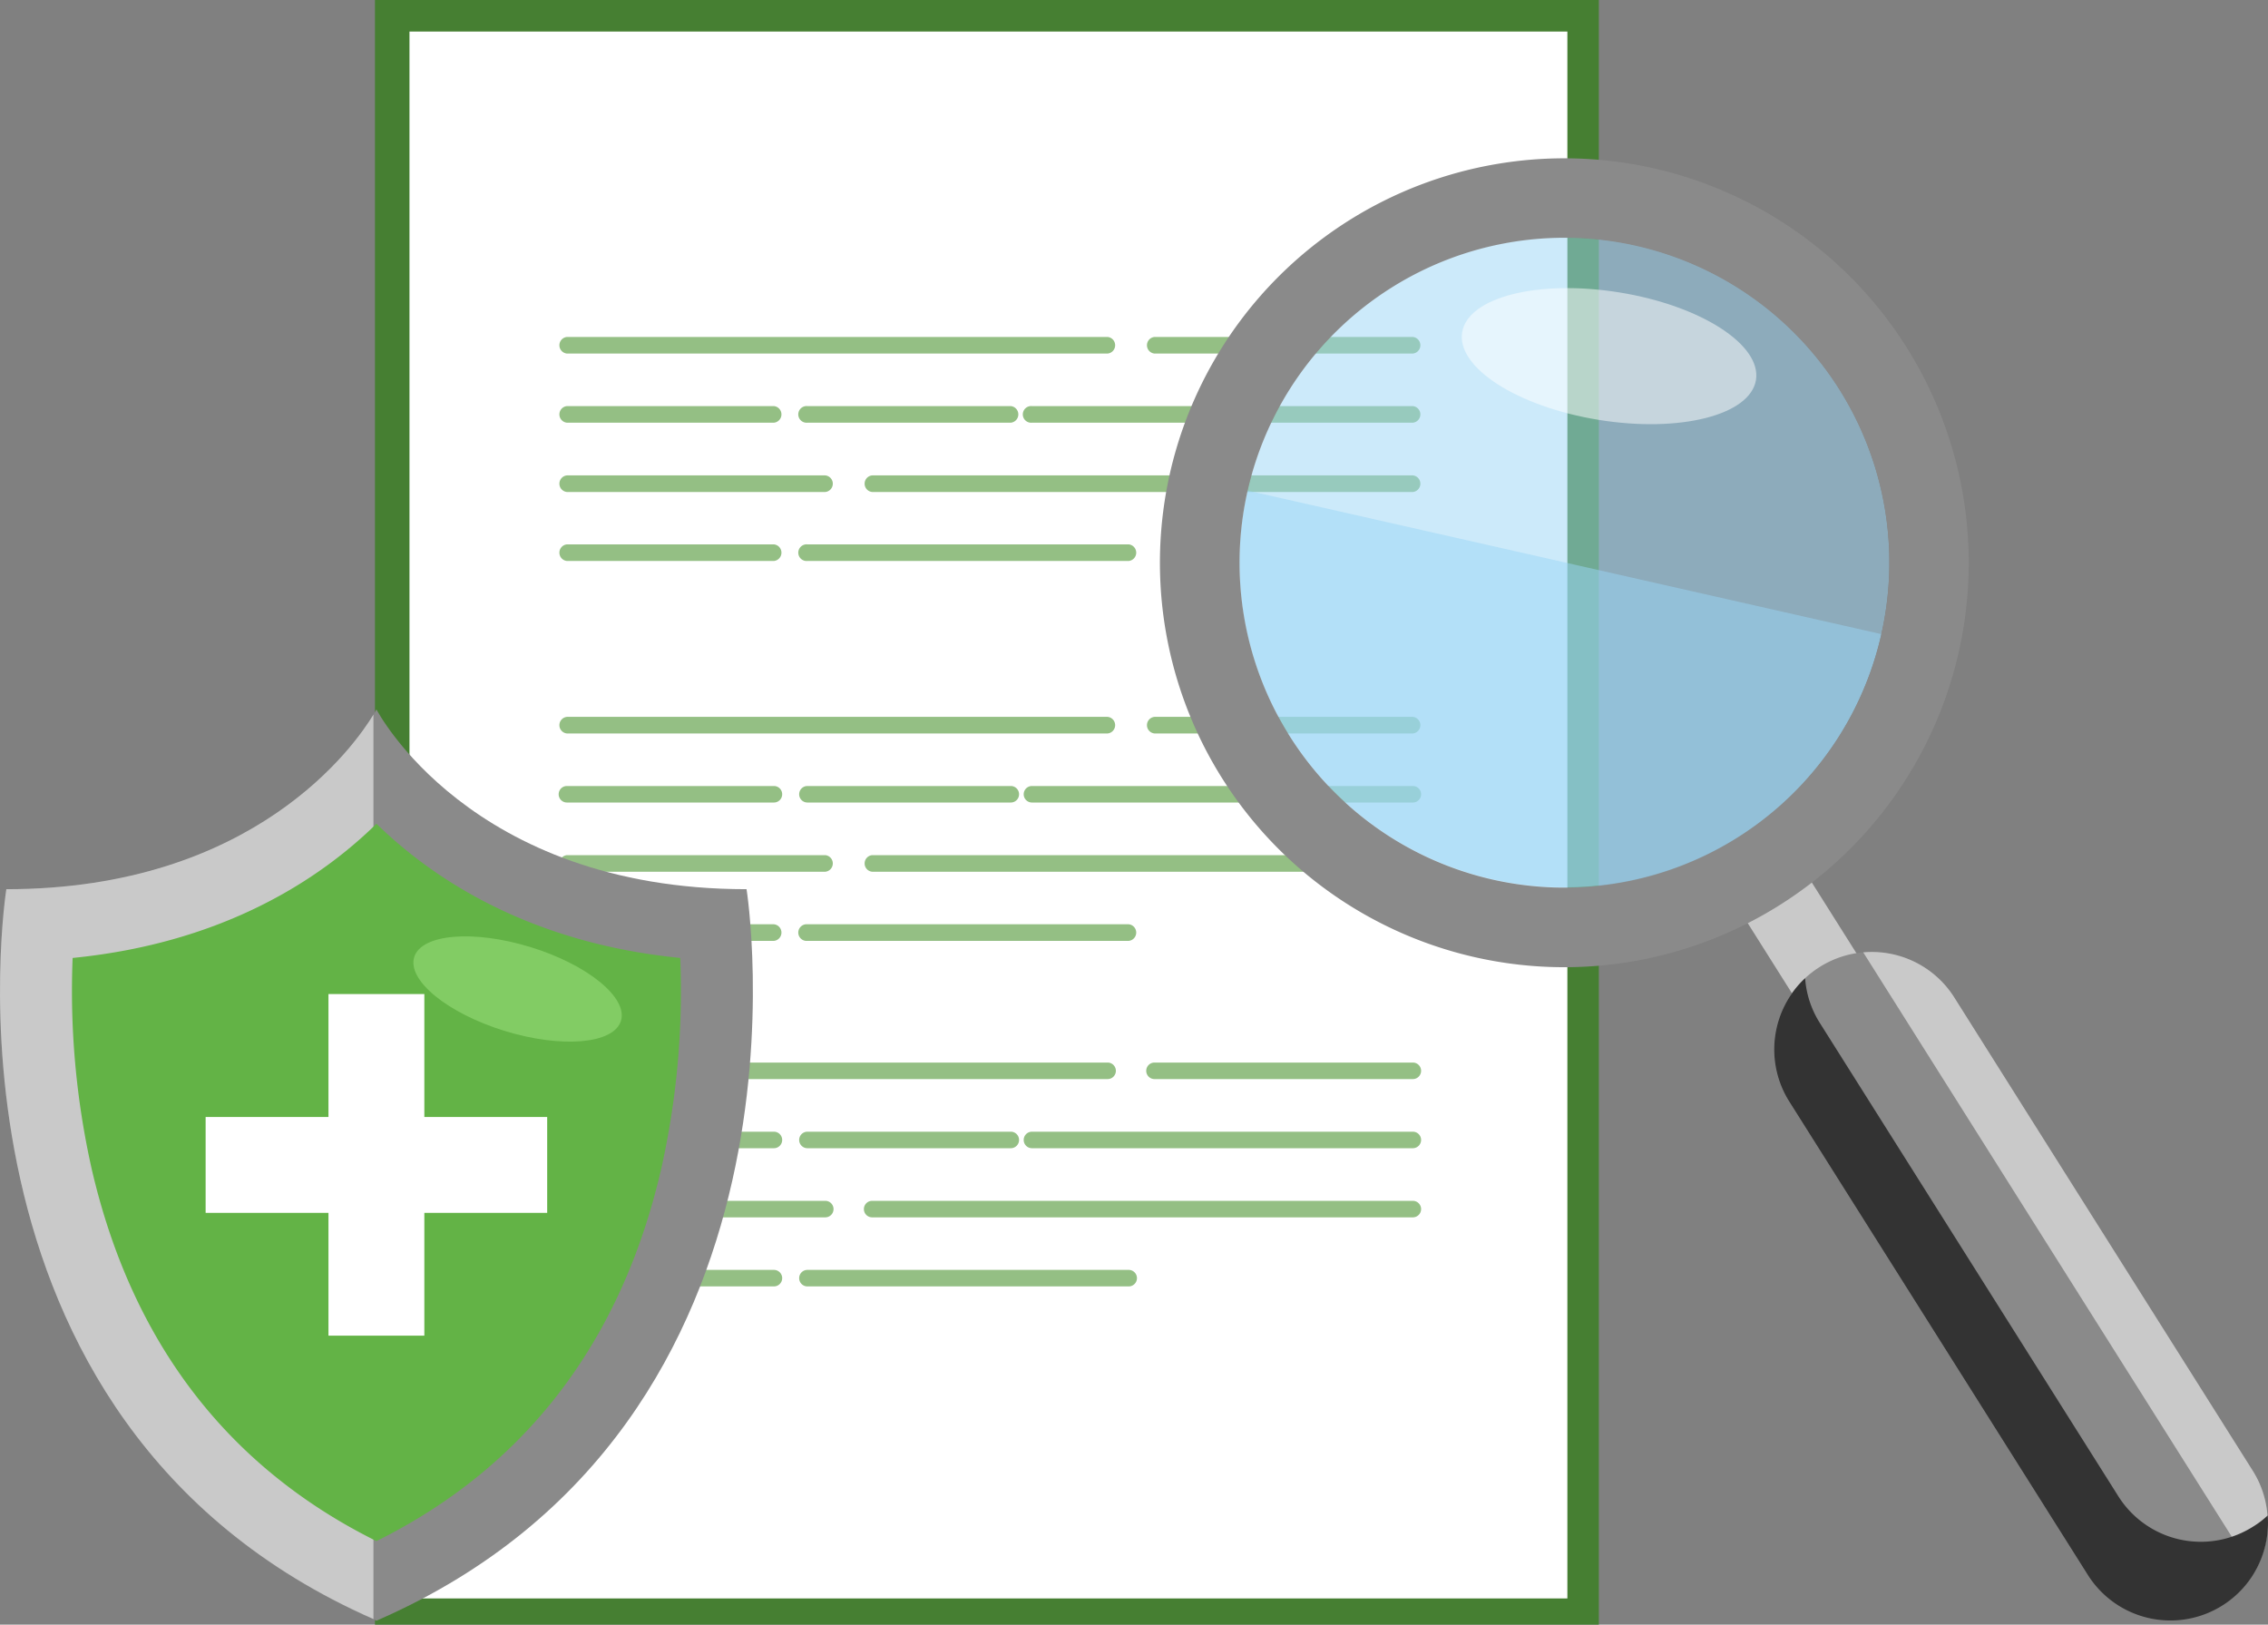 <svg id="Componente_5_1" data-name="Componente 5 – 1" xmlns="http://www.w3.org/2000/svg" width="288.382" height="206.55" viewBox="0 0 288.382 206.55">
  <rect x="0" y="0" width="288.382" height="206.55" fill="#808080" stroke="none"/>
  <rect id="Retângulo_8" data-name="Retângulo 8" width="155.62" height="206.55" transform="translate(47.676)" fill="#467f32"/>
  <rect id="Retângulo_9" data-name="Retângulo 9" width="147.23" height="199.21" transform="translate(52.066 4.01)" fill="#fff"/>
  <path id="Caminho_240" data-name="Caminho 240" d="M199.78,1143.7H131a1.06,1.06,0,0,1,0-2.11h68.75a1.06,1.06,0,0,1,0,2.11Z" transform="translate(-58.914 -1050.45)" fill="#94bf84"/>
  <path id="Caminho_241" data-name="Caminho 241" d="M238.56,1143.7H205.71a1.06,1.06,0,0,1,0-2.11h32.85a1.06,1.06,0,0,1,0,2.11Z" transform="translate(-58.914 -1050.45)" fill="#94bf84"/>
  <path id="Caminho_242" data-name="Caminho 242" d="M238.56,1161.28H169.81a1.06,1.06,0,0,1,0-2.11h68.75a1.06,1.06,0,0,1,0,2.11Z" transform="translate(-58.914 -1050.45)" fill="#94bf84"/>
  <path id="Caminho_243" data-name="Caminho 243" d="M163.88,1161.28H131a1.06,1.06,0,0,1,0-2.11h32.85a1.06,1.06,0,0,1,0,2.11Z" transform="translate(-58.914 -1050.45)" fill="#94bf84"/>
  <path id="Caminho_244" data-name="Caminho 244" d="M157.35,1170.07H131a1.06,1.06,0,0,1,0-2.11h26.32a1.06,1.06,0,0,1,0,2.11Z" transform="translate(-58.914 -1050.45)" fill="#94bf84"/>
  <path id="Caminho_245" data-name="Caminho 245" d="M202.43,1170.07H161.58a1.06,1.06,0,1,1,0-2.11h40.85a1.06,1.06,0,0,1,0,2.11Z" transform="translate(-58.914 -1050.45)" fill="#94bf84"/>
  <path id="Caminho_246" data-name="Caminho 246" d="M157.35,1152.48H131a1.05,1.05,0,1,1,0-2.1h26.32a1.05,1.05,0,1,1,0,2.1Z" transform="translate(-58.914 -1050.45)" fill="#94bf84"/>
  <path id="Caminho_247" data-name="Caminho 247" d="M187.44,1152.48H161.58a1.05,1.05,0,1,1,0-2.1h25.86a1.05,1.05,0,1,1,0,2.1Z" transform="translate(-58.914 -1050.45)" fill="#94bf84"/>
  <path id="Caminho_248" data-name="Caminho 248" d="M238.56,1152.48H190.13a1.05,1.05,0,1,1,0-2.1h48.43a1.05,1.05,0,1,1,0,2.1Z" transform="translate(-58.914 -1050.45)" fill="#94bf84"/>
  <path id="Caminho_249" data-name="Caminho 249" d="M199.78,1095.4H131a1.06,1.06,0,0,1,0-2.11h68.75a1.06,1.06,0,0,1,0,2.11Z" transform="translate(-58.914 -1050.45)" fill="#94bf84"/>
  <path id="Caminho_250" data-name="Caminho 250" d="M238.56,1095.4H205.71a1.06,1.06,0,0,1,0-2.11h32.85a1.06,1.06,0,0,1,0,2.11Z" transform="translate(-58.914 -1050.45)" fill="#94bf84"/>
  <path id="Caminho_251" data-name="Caminho 251" d="M238.56,1113H169.81a1.06,1.06,0,0,1,0-2.11h68.75a1.06,1.06,0,0,1,0,2.11Z" transform="translate(-58.914 -1050.45)" fill="#94bf84"/>
  <path id="Caminho_252" data-name="Caminho 252" d="M163.88,1113H131a1.06,1.06,0,0,1,0-2.11h32.85a1.06,1.06,0,0,1,0,2.11Z" transform="translate(-58.914 -1050.45)" fill="#94bf84"/>
  <path id="Caminho_253" data-name="Caminho 253" d="M157.35,1121.77H131a1.06,1.06,0,0,1,0-2.11h26.32a1.06,1.06,0,0,1,0,2.11Z" transform="translate(-58.914 -1050.45)" fill="#94bf84"/>
  <path id="Caminho_254" data-name="Caminho 254" d="M202.43,1121.77H161.58a1.06,1.06,0,1,1,0-2.11h40.85a1.06,1.06,0,0,1,0,2.11Z" transform="translate(-58.914 -1050.45)" fill="#94bf84"/>
  <path id="Caminho_255" data-name="Caminho 255" d="M157.35,1104.19H131a1.06,1.06,0,0,1,0-2.11h26.32a1.06,1.06,0,0,1,0,2.11Z" transform="translate(-58.914 -1050.45)" fill="#94bf84"/>
  <path id="Caminho_256" data-name="Caminho 256" d="M187.44,1104.19H161.58a1.06,1.06,0,1,1,0-2.11h25.86a1.06,1.06,0,0,1,0,2.11Z" transform="translate(-58.914 -1050.45)" fill="#94bf84"/>
  <path id="Caminho_257" data-name="Caminho 257" d="M238.56,1104.19H190.13a1.06,1.06,0,1,1,0-2.11h48.43a1.06,1.06,0,0,1,0,2.11Z" transform="translate(-58.914 -1050.45)" fill="#94bf84"/>
  <path id="Caminho_258" data-name="Caminho 258" d="M199.78,1187.64H131a1.05,1.05,0,1,1,0-2.1h68.75a1.05,1.05,0,0,1,0,2.1Z" transform="translate(-58.914 -1050.45)" fill="#94bf84"/>
  <path id="Caminho_259" data-name="Caminho 259" d="M238.56,1187.64H205.71a1.05,1.05,0,0,1,0-2.1h32.85a1.05,1.05,0,0,1,0,2.1Z" transform="translate(-58.914 -1050.45)" fill="#94bf84"/>
  <path id="Caminho_260" data-name="Caminho 260" d="M238.56,1205.22H169.81a1.05,1.05,0,1,1,0-2.1h68.75a1.05,1.05,0,0,1,0,2.1Z" transform="translate(-58.914 -1050.45)" fill="#94bf84"/>
  <path id="Caminho_261" data-name="Caminho 261" d="M163.88,1205.22H131a1.05,1.05,0,1,1,0-2.1h32.85a1.05,1.05,0,0,1,0,2.1Z" transform="translate(-58.914 -1050.45)" fill="#94bf84"/>
  <path id="Caminho_262" data-name="Caminho 262" d="M157.35,1214H131a1.05,1.05,0,1,1,0-2.1h26.32a1.05,1.05,0,1,1,0,2.1Z" transform="translate(-58.914 -1050.45)" fill="#94bf84"/>
  <path id="Caminho_263" data-name="Caminho 263" d="M202.43,1214H161.58a1.05,1.05,0,1,1,0-2.1h40.85a1.05,1.05,0,1,1,0,2.1Z" transform="translate(-58.914 -1050.45)" fill="#94bf84"/>
  <path id="Caminho_264" data-name="Caminho 264" d="M157.35,1196.43H131a1.05,1.05,0,1,1,0-2.1h26.32a1.05,1.05,0,0,1,0,2.1Z" transform="translate(-58.914 -1050.45)" fill="#94bf84"/>
  <path id="Caminho_265" data-name="Caminho 265" d="M187.44,1196.43H161.58a1.05,1.05,0,1,1,0-2.1h25.86a1.05,1.05,0,0,1,0,2.1Z" transform="translate(-58.914 -1050.45)" fill="#94bf84"/>
  <path id="Caminho_266" data-name="Caminho 266" d="M238.56,1196.43H190.13a1.05,1.05,0,1,1,0-2.1h48.43a1.05,1.05,0,0,1,0,2.1Z" transform="translate(-58.914 -1050.45)" fill="#94bf84"/>
  <rect id="Retângulo_10" data-name="Retângulo 10" width="9.65" height="14.5" transform="translate(220.971 115.372) rotate(-32.24)" fill="#c9c9c9"/>
  <path id="Caminho_267" data-name="Caminho 267" d="M298.13,1131.07A41.32,41.32,0,1,1,267,1081.65,41.32,41.32,0,0,1,298.13,1131.07Z" transform="translate(-58.914 -1050.45)" fill="#9bd7f6" opacity="0.5"/>
  <path id="Caminho_268" data-name="Caminho 268" d="M298.13,1131.07a41.318,41.318,0,1,1-80.595-18.251Z" transform="translate(-58.914 -1050.45)" fill="#9bd7f6" opacity="0.5"/>
  <path id="Caminho_269" data-name="Caminho 269" d="M230.4,1078.5a51.42,51.42,0,1,0,70.91,16.06,51.42,51.42,0,0,0-70.91-16.06Zm49.46,78.44a41.31,41.31,0,1,1,12.91-57A41.31,41.31,0,0,1,279.86,1156.94Z" transform="translate(-58.914 -1050.45)" fill="#8a8a8a"/>
  <path id="Caminho_270" data-name="Caminho 270" d="M282.19,1098.76c-.73,4.47-9.68,6.74-20,5.07s-18.09-6.65-17.36-11.13,9.67-6.74,20-5.07S282.91,1094.28,282.19,1098.76Z" transform="translate(-58.914 -1050.45)" fill="#fff" opacity="0.5"/>
  <path id="Caminho_271" data-name="Caminho 271" d="M345.35,1237.42a12.42,12.42,0,0,1-3.88,17.13h0a12.41,12.41,0,0,1-17.12-3.88l-37.94-60.15a12.41,12.41,0,0,1,3.88-17.13h0a12.41,12.41,0,0,1,17.12,3.88Z" transform="translate(-58.914 -1050.45)" fill="#8a8a8a"/>
  <path id="Caminho_272" data-name="Caminho 272" d="M295.83,1171.53l49.71,78.81a12.39,12.39,0,0,0-.19-12.92l-37.94-60.15A12.39,12.39,0,0,0,295.83,1171.53Z" transform="translate(-58.914 -1050.45)" fill="#c9c9c9"/>
  <path id="Caminho_273" data-name="Caminho 273" d="M345.38,1244.55a12.4,12.4,0,0,1-17.12-3.88l-37.94-60.15a12.23,12.23,0,0,1-1.88-5.7,12.41,12.41,0,0,0-2,15.7l37.94,60.15a12.41,12.41,0,0,0,22.88-7.55,11.392,11.392,0,0,1-1.88,1.43Z" transform="translate(-58.914 -1050.45)" fill="#333"/>
  <path id="Caminho_274" data-name="Caminho 274" d="M153.84,1163.5c-35.25,0-47.06-22.86-47.06-22.86S95,1163.5,59.72,1163.5c0,0-10.85,67.82,47.06,93C164.69,1231.32,153.84,1163.5,153.84,1163.5Z" transform="translate(-58.914 -1050.45)" fill="#8a8a8a"/>
  <path id="Caminho_275" data-name="Caminho 275" d="M106.4,1141.3c-2.26,3.74-15,22.2-46.68,22.2,0,0-10.8,67.51,46.68,92.79Z" transform="translate(-58.914 -1050.45)" fill="#c9c9c9"/>
  <path id="Caminho_276" data-name="Caminho 276" d="M145.41,1172.24c-19.23-1.9-31.5-10.11-38.63-17.06-7.13,7-19.4,15.16-38.63,17.06a103.3,103.3,0,0,0,2.43,26.86c5.1,22,17.27,37.88,36.2,47.28,18.93-9.4,31.1-25.29,36.2-47.28a103.3,103.3,0,0,0,2.43-26.86Z" transform="translate(-58.914 -1050.45)" fill="#63b346"/>
  <rect id="Retângulo_11" data-name="Retângulo 11" width="12.19" height="43.43" transform="translate(41.766 126.38)" fill="#fff"/>
  <rect id="Retângulo_12" data-name="Retângulo 12" width="43.43" height="12.19" transform="translate(26.146 142.01)" fill="#fff"/>
  <path id="Caminho_277" data-name="Caminho 277" d="M137.87,1180.24c-.91,2.94-7.53,3.51-14.78,1.28s-12.41-6.43-11.51-9.38,7.53-3.51,14.79-1.28S138.78,1177.3,137.87,1180.24Z" transform="translate(-58.914 -1050.45)" fill="#82cc64"/>
</svg>

